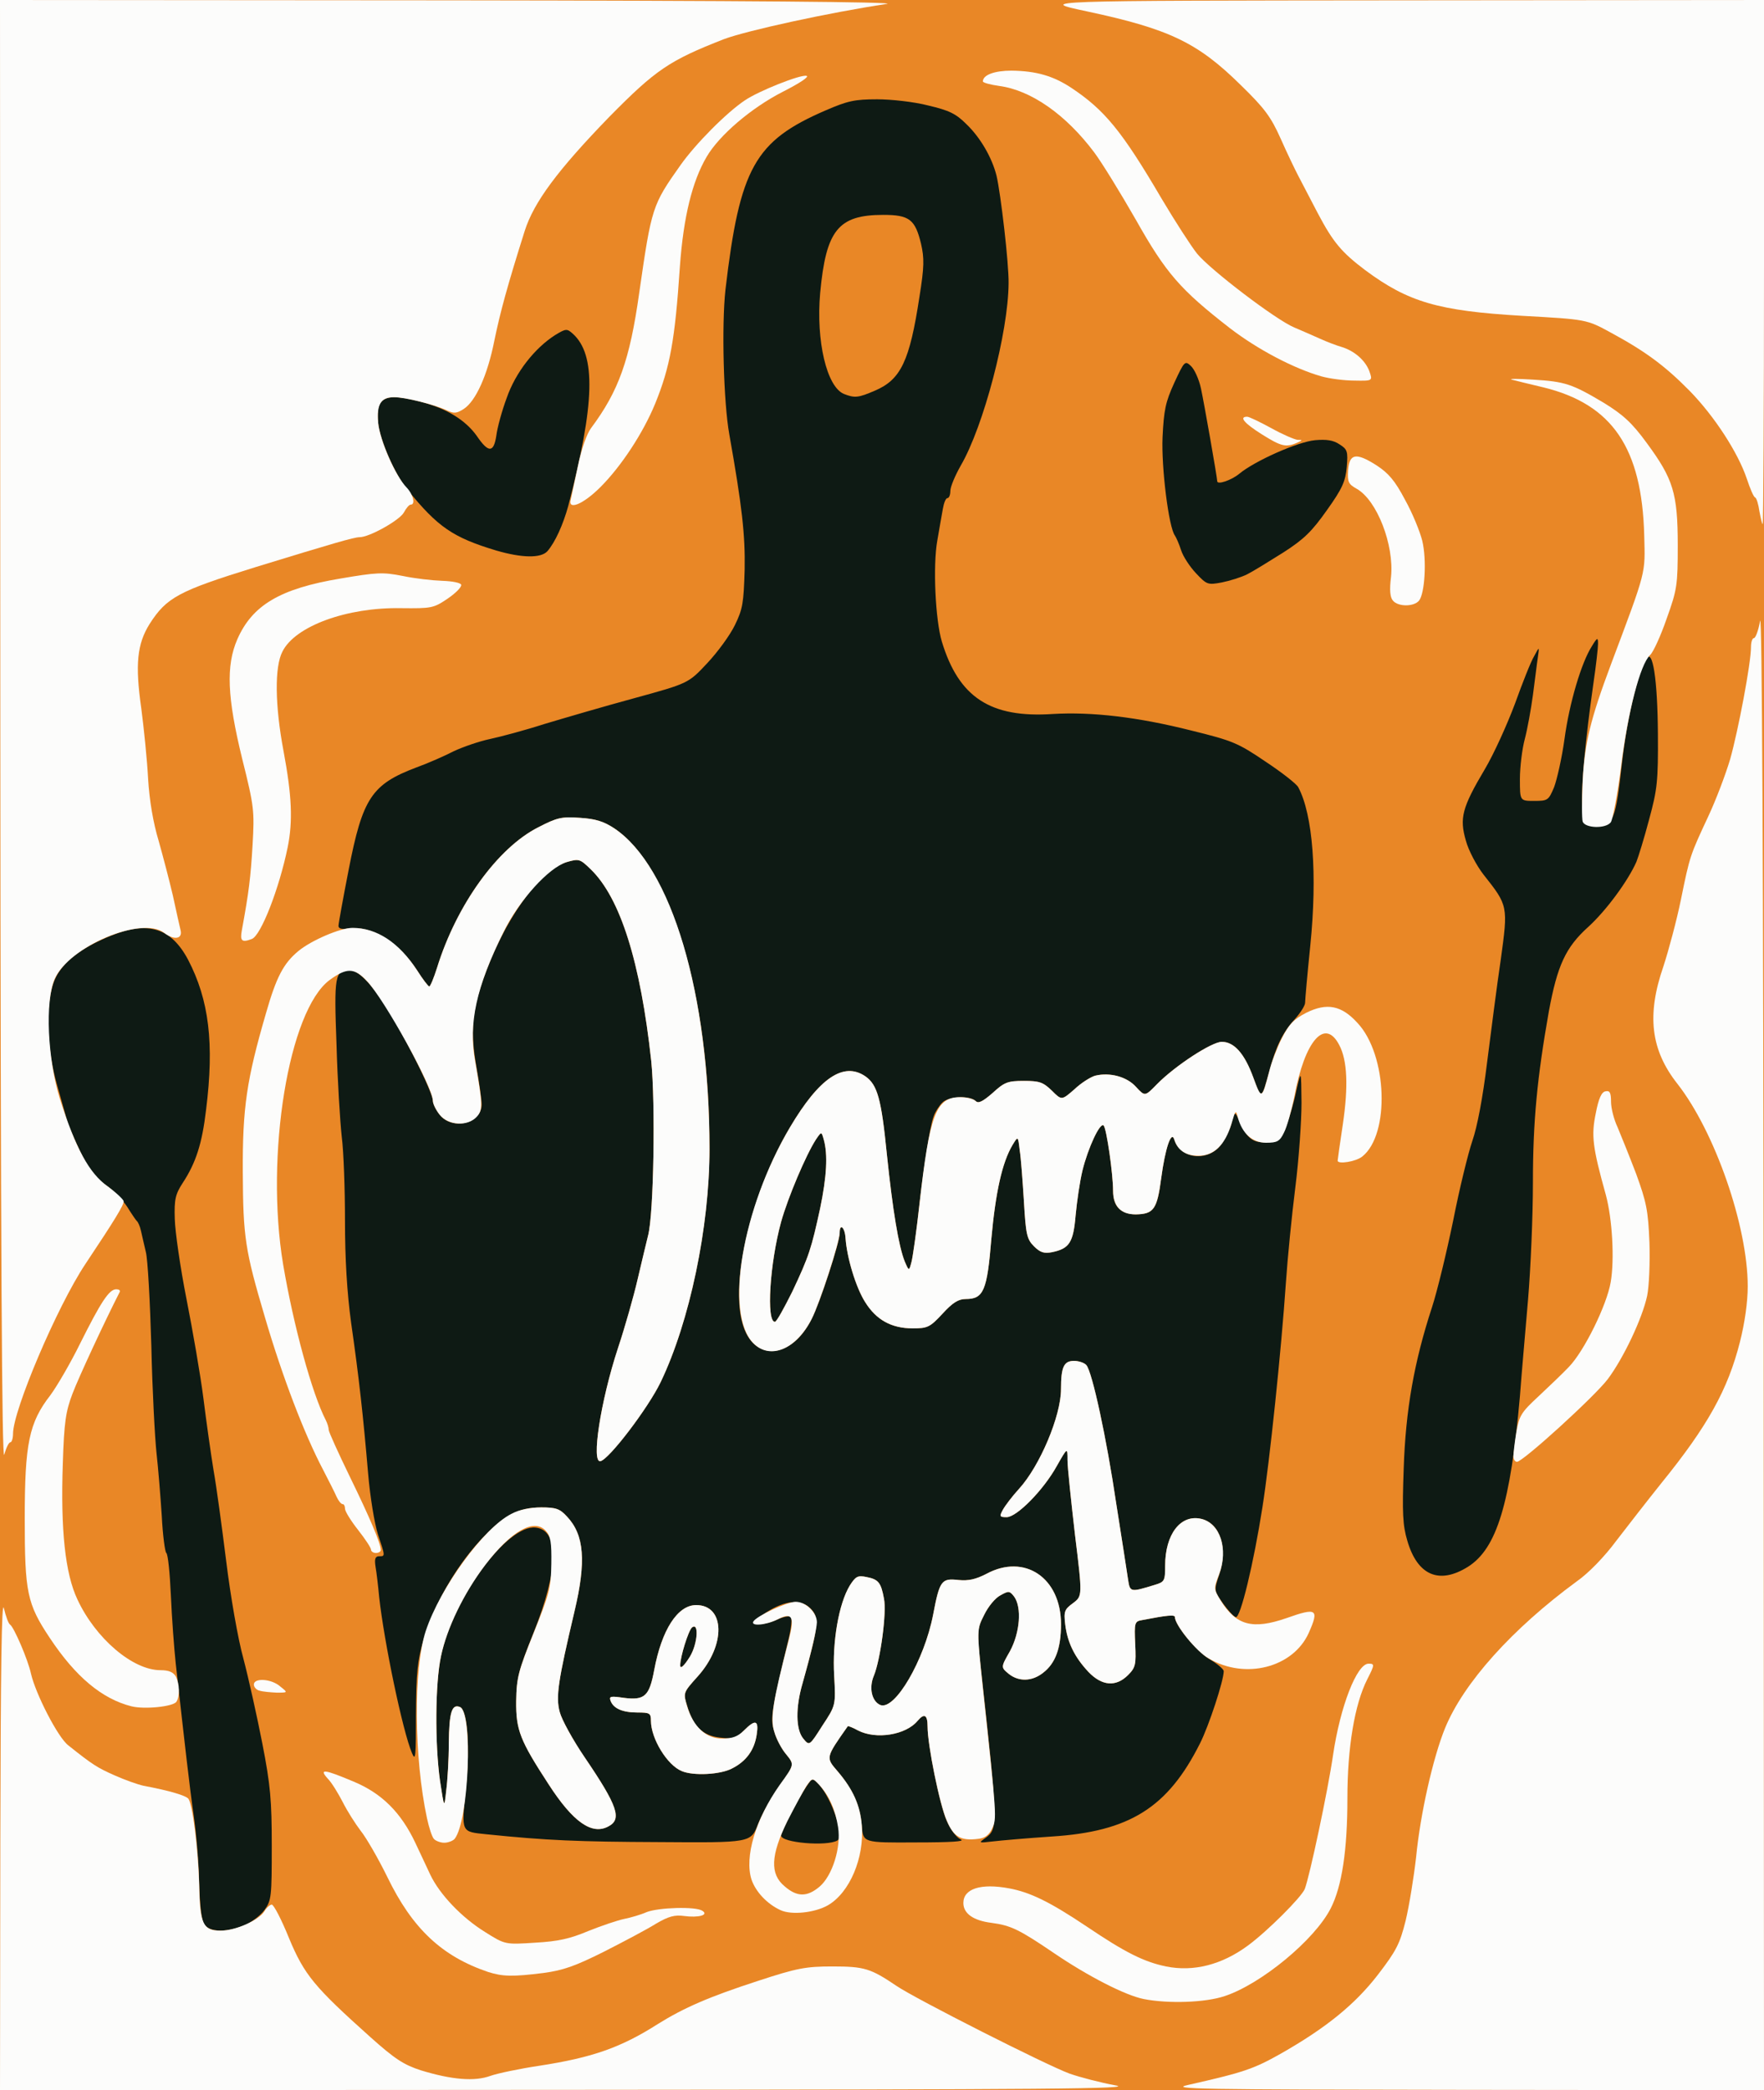 <!DOCTYPE svg PUBLIC "-//W3C//DTD SVG 20010904//EN" "http://www.w3.org/TR/2001/REC-SVG-20010904/DTD/svg10.dtd">
<svg version="1.0" xmlns="http://www.w3.org/2000/svg" width="542px" height="642px" viewBox="0 0 5420 6420" preserveAspectRatio="xMidYMid meet">
<rect x="0" y="0" width="5420" height="6420" fill="#808080" stroke="none"/>
<g id="layer101" fill="#0e1a14" stroke="none">
 <path d="M0 3210 l0 -3210 2710 0 2710 0 0 3210 0 3210 -2710 0 -2710 0 0 -3210z"/>
 </g>
<g id="layer102" fill="#e98726" stroke="none">
 <path d="M0 3210 l0 -3210 2710 0 2710 0 0 3210 0 3210 -2710 0 -2710 0 0 -3210z m750 2704 c22 -9 50 -30 63 -48 21 -29 22 -41 22 -196 0 -140 -4 -187 -29 -315 -16 -82 -42 -199 -58 -260 -17 -61 -40 -194 -53 -300 -13 -104 -30 -230 -39 -280 -8 -49 -22 -148 -31 -220 -9 -71 -33 -209 -52 -305 -19 -96 -35 -207 -36 -246 -2 -60 2 -76 24 -110 41 -62 60 -122 72 -224 26 -206 9 -339 -55 -462 -52 -98 -123 -120 -237 -74 -89 36 -146 79 -170 129 -32 65 -30 212 5 332 14 50 28 99 31 110 3 11 21 53 40 93 27 55 45 79 78 102 24 16 53 47 66 67 13 21 26 40 29 43 4 3 10 16 13 30 3 14 10 43 15 65 6 22 13 152 17 289 3 136 11 285 16 330 5 44 12 131 16 191 3 61 10 112 14 115 5 3 11 62 14 130 3 69 10 163 15 210 28 249 42 375 55 465 8 55 16 149 17 209 2 70 7 115 16 127 16 24 67 25 122 3z m1823 -261 c22 -13 -16 -126 -56 -171 -21 -22 -21 -22 -39 5 -24 35 -78 140 -78 151 0 22 141 34 173 15z m-244 -50 c12 -31 42 -85 67 -120 45 -63 45 -63 20 -94 -14 -16 -31 -48 -37 -70 -13 -40 -9 -65 45 -289 7 -30 10 -59 6 -63 -4 -5 -24 -1 -43 8 -20 9 -46 15 -59 13 -20 -3 -17 -7 27 -36 58 -37 106 -41 135 -12 28 28 26 52 -24 230 -22 75 -21 142 2 170 19 23 19 23 59 -40 41 -62 41 -62 36 -154 -6 -103 14 -220 48 -276 18 -28 24 -32 52 -26 36 7 44 17 53 66 9 42 -11 189 -31 237 -16 38 -6 79 20 90 45 17 135 -138 162 -277 20 -106 26 -113 78 -107 31 3 53 -2 86 -19 117 -63 229 12 229 155 0 73 -17 120 -55 149 -34 27 -75 28 -106 3 -24 -20 -24 -20 4 -69 31 -57 37 -135 13 -168 -14 -18 -17 -18 -42 -4 -16 8 -38 35 -50 60 -22 44 -23 47 -9 175 52 475 52 482 12 511 -21 15 -20 15 23 10 25 -3 106 -10 180 -15 241 -15 358 -89 457 -286 27 -53 73 -193 73 -222 0 -6 -20 -23 -44 -37 -39 -23 -106 -104 -106 -129 0 -8 -23 -6 -100 9 -24 4 -25 7 -22 74 3 63 1 72 -22 95 -37 37 -80 34 -122 -10 -42 -45 -64 -89 -71 -145 -5 -41 -2 -47 24 -66 29 -22 29 -22 6 -210 -12 -104 -23 -207 -23 -229 0 -40 0 -40 -33 18 -41 74 -123 157 -154 157 -21 0 -23 -2 -12 -22 7 -13 29 -42 50 -65 64 -70 129 -224 129 -306 0 -69 9 -87 40 -87 15 0 32 6 38 13 18 21 62 224 92 427 17 107 33 211 36 231 6 40 7 40 82 17 30 -9 32 -12 32 -59 0 -96 47 -158 110 -144 59 13 84 90 56 172 -16 48 -16 48 11 87 16 22 33 41 40 43 14 5 55 -165 82 -338 22 -139 58 -483 72 -689 5 -74 18 -206 29 -293 11 -87 19 -204 19 -260 -1 -102 -1 -102 -16 -37 -7 36 -22 85 -31 110 -16 41 -21 45 -55 48 -45 4 -64 -9 -87 -60 -16 -37 -16 -37 -27 6 -7 23 -23 54 -37 69 -43 46 -121 34 -138 -23 -9 -29 -28 28 -40 118 -12 96 -23 111 -77 112 -47 0 -71 -24 -71 -71 0 -53 -20 -192 -29 -202 -11 -11 -48 69 -65 138 -8 33 -17 94 -21 137 -7 84 -19 103 -72 114 -25 5 -37 1 -56 -18 -22 -22 -25 -36 -31 -139 -4 -63 -9 -133 -13 -157 -5 -43 -5 -43 -22 -15 -32 54 -52 145 -65 288 -13 160 -24 185 -79 185 -22 0 -40 11 -71 45 -39 42 -46 45 -92 45 -65 0 -112 -26 -146 -81 -28 -44 -56 -136 -60 -196 -2 -34 -18 -47 -18 -15 0 28 -60 212 -86 263 -63 126 -180 133 -213 13 -37 -133 29 -404 146 -601 90 -152 165 -203 232 -157 37 26 49 69 66 240 18 172 36 281 55 329 13 30 13 30 20 3 4 -15 13 -75 20 -135 15 -142 37 -285 49 -315 5 -14 17 -32 26 -41 19 -20 85 -23 103 -5 8 8 21 2 52 -25 36 -33 46 -37 96 -37 48 0 59 4 86 30 30 30 30 30 69 -4 21 -20 50 -38 64 -42 45 -11 98 3 126 35 27 29 27 29 64 -9 55 -56 168 -130 199 -130 38 0 70 36 97 110 25 68 25 68 49 -20 20 -75 42 -120 77 -158 18 -20 33 -43 33 -52 0 -9 7 -88 16 -176 22 -217 8 -402 -37 -486 -5 -10 -51 -46 -101 -79 -84 -57 -101 -64 -227 -95 -166 -42 -307 -58 -426 -51 -192 13 -289 -51 -341 -222 -20 -66 -28 -234 -14 -311 6 -36 14 -80 17 -97 3 -18 9 -33 14 -33 5 0 9 -10 9 -22 0 -13 15 -48 32 -78 70 -120 146 -409 147 -560 1 -60 -24 -274 -37 -330 -14 -56 -50 -118 -93 -159 -32 -32 -53 -42 -117 -57 -42 -11 -113 -19 -157 -19 -69 0 -91 5 -158 34 -218 94 -264 176 -308 551 -12 109 -6 346 12 445 39 220 49 308 47 415 -3 102 -6 121 -30 170 -15 31 -53 83 -85 117 -58 62 -58 62 -226 108 -92 25 -215 61 -275 79 -59 19 -134 39 -167 46 -33 7 -82 24 -110 37 -27 14 -79 37 -115 50 -138 52 -166 94 -209 316 -17 87 -31 164 -31 171 0 8 10 11 28 8 74 -10 154 38 214 129 17 27 34 49 37 49 3 0 14 -26 24 -58 60 -193 186 -368 311 -431 58 -30 72 -33 128 -29 48 3 73 11 105 32 175 117 293 510 293 979 0 246 -60 534 -150 722 -38 79 -158 237 -185 243 -29 7 0 -184 54 -348 21 -63 48 -158 60 -210 12 -52 27 -113 32 -134 18 -65 23 -409 10 -537 -33 -304 -95 -501 -186 -589 -33 -32 -36 -33 -74 -22 -84 26 -193 178 -257 362 -34 98 -39 160 -20 268 9 50 16 102 16 114 0 59 -90 81 -129 32 -12 -15 -21 -34 -21 -43 0 -22 -64 -154 -124 -256 -56 -95 -102 -145 -132 -145 -45 0 -48 17 -40 229 3 109 11 236 16 282 6 46 10 162 10 258 0 116 6 220 19 315 24 167 37 285 52 461 6 72 20 156 30 187 23 69 23 68 4 68 -12 0 -15 8 -11 33 3 17 8 59 11 92 15 137 72 412 101 480 11 26 12 11 12 -120 1 -128 4 -162 24 -231 31 -103 96 -218 172 -301 72 -78 117 -103 189 -103 45 0 57 4 79 28 53 56 60 137 23 292 -50 212 -58 262 -45 309 6 23 40 85 76 138 102 150 116 191 73 213 -50 27 -108 -13 -183 -129 -88 -135 -101 -167 -100 -256 1 -72 7 -94 53 -209 78 -194 80 -316 7 -324 -87 -10 -253 215 -291 395 -18 84 -19 269 -3 383 13 85 13 85 19 30 4 -30 8 -95 8 -145 1 -95 9 -122 34 -112 24 9 32 124 18 256 -13 130 -15 127 64 135 185 19 282 23 531 24 281 2 281 2 303 -55z m623 47 c-13 -6 -31 -29 -43 -57 -22 -50 -59 -233 -59 -290 0 -36 -10 -42 -31 -17 -36 43 -127 58 -183 29 -16 -9 -30 -14 -31 -13 -69 98 -68 96 -31 139 47 56 69 104 74 167 4 52 4 52 166 51 108 0 153 -3 138 -9z m1559 -838 c88 -56 130 -194 159 -523 5 -68 17 -202 25 -297 8 -95 15 -257 15 -360 0 -188 13 -322 49 -526 26 -140 51 -196 121 -259 55 -50 122 -141 148 -200 6 -15 24 -73 39 -130 25 -92 28 -117 27 -262 -1 -168 -16 -266 -36 -231 -27 49 -59 185 -74 316 -20 180 -26 195 -79 195 -40 0 -40 0 -44 -60 -3 -61 10 -202 35 -377 8 -54 14 -108 14 -120 0 -21 -2 -21 -19 7 -32 50 -69 174 -84 285 -8 58 -23 124 -32 148 -17 40 -19 42 -61 42 -44 0 -44 0 -44 -67 0 -38 7 -93 15 -123 8 -30 19 -91 25 -135 6 -44 12 -96 15 -115 5 -35 5 -35 -11 -5 -10 16 -36 82 -59 146 -24 64 -65 155 -93 202 -70 118 -78 150 -58 219 8 30 33 77 54 104 76 96 76 96 53 263 -12 80 -30 223 -42 316 -13 106 -30 196 -45 239 -13 38 -40 148 -59 245 -20 97 -49 217 -65 266 -55 168 -81 315 -87 495 -5 137 -3 175 11 222 31 107 98 136 187 80z m-2077 -844 c52 -110 59 -133 86 -257 20 -96 24 -165 11 -211 -7 -25 -7 -25 -24 0 -31 48 -86 178 -107 253 -35 128 -46 307 -19 307 5 0 28 -42 53 -92z m1398 -2204 c18 -9 68 -40 111 -67 64 -41 88 -65 134 -130 48 -67 57 -89 61 -133 4 -47 2 -54 -22 -69 -19 -13 -40 -16 -75 -13 -54 5 -186 64 -233 103 -24 20 -68 35 -68 23 0 -11 -41 -244 -50 -285 -6 -28 -20 -59 -31 -69 -18 -17 -20 -15 -51 52 -27 59 -32 84 -36 167 -4 93 19 277 38 302 4 6 13 26 19 45 6 19 27 51 46 71 33 35 36 36 79 28 25 -5 60 -16 78 -25z m-2150 -71 c24 -28 48 -81 64 -139 82 -314 86 -464 14 -529 -18 -16 -21 -16 -54 4 -63 40 -122 115 -149 193 -15 40 -29 92 -32 116 -8 53 -24 54 -60 1 -34 -48 -92 -84 -169 -104 -114 -30 -142 -17 -134 64 5 52 51 158 90 205 93 115 140 147 273 187 79 23 137 24 157 2z"/>
 <path d="M2095 5440 c-45 -18 -95 -100 -95 -155 0 -23 -4 -25 -41 -25 -46 0 -74 -12 -83 -36 -5 -14 0 -15 41 -9 64 8 78 -5 93 -85 23 -124 72 -200 129 -200 89 0 92 123 4 220 -43 48 -44 50 -32 88 19 65 48 93 101 99 41 5 50 2 73 -21 36 -36 47 -33 40 12 -7 47 -32 82 -76 104 -36 19 -119 23 -154 8z m25 -352 c24 -40 28 -107 6 -89 -11 10 -36 90 -36 116 0 13 12 2 30 -27z"/>
 <path d="M2593 1210 c-53 -22 -86 -163 -73 -310 18 -193 55 -240 194 -240 80 0 98 14 116 89 10 44 10 70 -5 163 -30 197 -57 254 -137 288 -51 22 -62 23 -95 10z"/>
 </g>
<g id="layer103" fill="#fcfcfb" stroke="none">
 <path d="M1 5658 c1 -534 4 -749 11 -718 6 25 14 47 19 50 12 8 55 108 64 150 14 62 83 197 115 221 75 60 90 69 142 92 31 14 71 28 89 32 80 15 130 30 138 40 13 18 30 156 33 263 2 122 12 142 66 142 46 0 117 -32 134 -59 7 -12 18 -21 23 -21 6 0 30 46 53 103 47 113 78 150 250 304 76 68 103 85 155 102 95 29 165 35 214 17 23 -8 90 -22 150 -31 163 -25 251 -56 364 -128 80 -50 158 -84 309 -133 119 -39 146 -44 228 -44 98 0 117 6 197 60 59 40 460 243 531 269 34 12 97 28 140 36 67 11 -185 13 -1673 14 l-1753 1 1 -762z"/>
 <path d="M3650 6404 c168 -38 200 -48 285 -96 139 -79 228 -151 299 -243 56 -73 67 -94 85 -166 11 -46 25 -133 32 -194 13 -134 52 -306 89 -397 57 -139 206 -305 405 -451 36 -25 86 -77 120 -123 33 -43 96 -124 140 -179 142 -175 204 -287 241 -433 15 -59 24 -123 24 -171 0 -185 -101 -475 -216 -622 -82 -104 -95 -211 -43 -361 16 -49 41 -142 54 -206 27 -133 28 -135 84 -255 23 -49 53 -128 67 -175 25 -89 64 -295 64 -344 0 -16 4 -28 9 -28 5 0 14 -24 19 -53 6 -34 10 743 11 2231 l1 2282 -917 -1 c-825 -1 -911 -2 -853 -15z"/>
 <path d="M3514 6140 c-56 -11 -171 -70 -274 -140 -109 -74 -134 -86 -194 -94 -56 -7 -86 -29 -86 -61 0 -44 54 -61 140 -45 65 12 125 41 240 118 117 79 175 108 243 122 84 17 171 -5 251 -64 60 -44 165 -149 175 -174 15 -39 71 -301 87 -412 22 -149 73 -280 109 -280 19 0 19 3 -4 48 -39 77 -61 210 -61 365 0 161 -17 271 -51 338 -49 97 -214 233 -326 270 -59 20 -173 24 -249 9z"/>
 <path d="M1500 6057 c-142 -48 -233 -133 -310 -292 -28 -57 -65 -121 -82 -142 -16 -21 -41 -60 -55 -88 -14 -27 -34 -60 -46 -72 -28 -31 -11 -29 79 9 87 36 146 95 190 188 14 30 35 74 46 98 29 61 97 132 168 176 62 39 62 39 154 33 71 -4 107 -12 164 -36 40 -16 90 -33 110 -37 20 -4 51 -13 69 -21 36 -14 150 -18 171 -4 21 13 -12 22 -56 16 -29 -4 -48 1 -87 24 -27 17 -99 55 -160 86 -88 44 -125 57 -185 65 -95 12 -126 11 -170 -3z"/>
 <path d="M2398 5867 c-41 -19 -76 -56 -89 -94 -22 -69 12 -185 87 -291 45 -62 45 -62 20 -93 -14 -16 -31 -48 -37 -70 -13 -40 -4 -96 45 -284 18 -70 10 -84 -35 -61 -36 18 -84 22 -74 6 11 -17 103 -60 130 -60 31 0 65 33 65 63 -1 22 -15 84 -44 187 -22 75 -21 142 2 170 19 23 19 23 59 -40 41 -62 41 -62 36 -154 -6 -103 14 -220 48 -276 18 -28 24 -32 52 -26 36 7 44 17 53 66 9 42 -11 189 -31 237 -16 38 -6 79 20 90 45 17 135 -138 162 -277 20 -106 26 -113 78 -107 31 3 53 -2 86 -19 117 -63 229 12 229 155 0 73 -17 120 -55 149 -34 27 -75 28 -106 3 -24 -20 -24 -20 4 -69 31 -57 37 -135 13 -168 -14 -18 -17 -18 -42 -4 -16 8 -38 35 -50 60 -23 45 -23 45 -4 225 43 400 43 401 28 432 -9 19 -22 29 -42 31 -54 7 -76 -6 -97 -56 -22 -49 -59 -232 -59 -289 0 -36 -10 -42 -31 -17 -36 43 -127 58 -183 29 -16 -9 -30 -14 -31 -13 -69 98 -68 96 -31 139 47 55 69 104 74 166 8 99 -37 206 -104 245 -40 23 -112 31 -146 15z m120 -72 c39 -33 67 -120 57 -183 -8 -52 -27 -96 -58 -130 -21 -22 -21 -22 -40 5 -10 16 -36 64 -58 107 -51 105 -54 162 -8 200 38 33 69 33 107 1z"/>
 <path d="M1333 5648 c-6 -7 -15 -35 -21 -63 -40 -186 -42 -458 -4 -575 44 -133 178 -317 263 -360 24 -13 58 -20 92 -20 45 0 57 4 79 28 53 56 60 137 23 292 -50 212 -58 262 -45 309 6 23 40 85 76 138 102 150 116 191 73 213 -50 27 -108 -13 -183 -129 -88 -135 -101 -167 -100 -256 1 -72 7 -93 54 -210 47 -117 53 -138 54 -211 1 -66 -2 -86 -17 -102 -36 -40 -107 1 -187 106 -65 86 -117 193 -135 279 -18 84 -19 269 -3 383 13 85 13 85 19 30 4 -30 8 -95 8 -145 1 -95 9 -122 34 -112 41 15 28 349 -16 405 -5 6 -20 12 -32 12 -12 0 -27 -6 -32 -12z"/>
 <path d="M2095 5440 c-45 -18 -95 -100 -95 -155 0 -23 -4 -25 -41 -25 -46 0 -74 -12 -83 -36 -5 -14 0 -15 41 -9 64 8 78 -5 93 -85 23 -124 72 -200 129 -200 89 0 92 123 4 220 -44 49 -44 49 -32 90 19 64 58 100 108 100 31 0 48 -6 67 -25 35 -35 46 -32 39 13 -7 47 -32 82 -76 104 -36 19 -119 23 -154 8z m25 -352 c24 -40 28 -107 6 -89 -11 10 -36 90 -36 116 0 13 12 2 30 -27z"/>
 <path d="M404 5241 c-91 -23 -172 -91 -251 -210 -70 -105 -77 -140 -77 -366 0 -231 13 -295 79 -380 20 -27 62 -99 91 -158 63 -126 89 -167 111 -167 8 0 13 3 11 8 -47 92 -126 262 -145 312 -21 55 -26 88 -30 215 -7 203 7 338 45 418 56 120 170 217 255 217 26 0 39 6 47 19 12 23 13 61 2 78 -10 15 -98 24 -138 14z"/>
 <path d="M798 5193 c-10 -2 -18 -11 -18 -19 0 -21 54 -18 81 6 24 19 24 19 -11 19 -19 -1 -43 -3 -52 -6z"/>
 <path d="M3344 5135 c-42 -45 -64 -89 -71 -145 -5 -41 -2 -47 24 -66 29 -22 29 -22 6 -210 -12 -104 -23 -207 -23 -229 0 -40 0 -40 -33 18 -41 74 -123 157 -154 157 -21 0 -23 -2 -12 -22 7 -13 29 -42 50 -65 64 -70 129 -224 129 -306 0 -69 9 -87 40 -87 15 0 32 6 38 13 18 21 62 224 92 427 17 107 33 211 36 231 6 40 7 40 82 17 30 -9 32 -12 32 -59 0 -96 47 -158 110 -144 59 13 85 93 56 170 -17 44 -17 46 4 80 48 78 99 91 203 55 93 -33 101 -28 68 46 -48 106 -195 144 -307 78 -38 -21 -104 -103 -104 -127 0 -8 -23 -6 -100 9 -24 4 -25 7 -22 74 3 63 1 72 -22 95 -37 37 -80 34 -122 -10z"/>
 <path d="M1140 4760 c0 -6 -18 -33 -40 -61 -22 -28 -40 -57 -40 -65 0 -8 -3 -14 -7 -14 -5 0 -13 -10 -19 -23 -5 -12 -24 -49 -41 -82 -58 -110 -126 -288 -179 -469 -61 -206 -67 -245 -68 -446 -1 -198 12 -284 71 -487 32 -112 54 -154 100 -192 40 -33 129 -71 166 -71 75 0 143 45 199 131 17 27 34 49 37 49 3 0 14 -26 24 -58 60 -193 186 -368 311 -431 58 -30 72 -33 128 -29 48 3 73 11 105 32 177 118 293 510 293 987 0 237 -61 529 -150 714 -38 79 -158 237 -185 243 -29 7 0 -184 54 -348 21 -63 48 -158 60 -210 12 -52 27 -113 32 -134 18 -65 23 -409 10 -537 -33 -304 -95 -501 -186 -589 -33 -32 -36 -33 -74 -22 -55 17 -146 117 -194 215 -84 169 -108 281 -87 397 23 132 24 149 5 170 -28 31 -88 27 -114 -6 -12 -15 -21 -34 -21 -43 0 -42 -149 -312 -203 -368 -38 -41 -62 -41 -114 -3 -126 93 -199 539 -143 874 32 189 89 397 131 478 5 10 9 23 9 30 0 6 30 72 66 146 61 125 94 203 94 223 0 5 -7 9 -15 9 -8 0 -15 -5 -15 -10z"/>
 <path d="M1 2253 l-1 -2253 1393 1 c887 1 1370 5 1332 11 -180 27 -430 82 -500 108 -169 66 -210 94 -353 239 -158 163 -232 262 -260 351 -54 171 -75 249 -93 336 -21 106 -57 186 -94 210 -22 14 -30 15 -53 4 -39 -18 -128 -40 -161 -40 -41 0 -54 22 -49 79 5 53 53 163 87 198 21 22 28 53 13 53 -5 0 -14 11 -21 24 -13 24 -106 76 -136 76 -17 0 -82 19 -320 92 -236 73 -273 93 -325 174 -39 62 -45 125 -26 259 8 61 18 158 21 216 4 68 16 137 32 190 13 46 33 122 44 169 10 47 21 95 24 108 6 26 -20 31 -51 7 -69 -52 -292 42 -336 142 -30 69 -22 245 16 368 48 151 90 229 147 269 27 20 49 41 49 46 0 12 -26 55 -118 193 -87 131 -222 449 -222 521 0 14 -4 26 -8 26 -5 0 -13 17 -19 38 -7 26 -11 -623 -12 -2215z"/>
 <path d="M4650 4473 c0 -10 4 -43 9 -74 9 -51 15 -61 68 -110 32 -30 74 -70 93 -90 47 -48 117 -190 129 -261 12 -69 5 -194 -15 -268 -41 -147 -45 -182 -31 -250 9 -47 18 -66 30 -68 13 -3 17 4 17 32 0 20 9 55 20 78 10 24 36 88 57 143 32 88 37 113 41 211 2 62 -1 135 -7 164 -15 70 -73 192 -121 256 -41 54 -261 254 -279 254 -6 0 -11 -8 -11 -17z"/>
 <path d="M2315 4126 c-90 -90 -35 -415 112 -663 90 -152 165 -203 232 -157 37 26 49 69 66 240 18 172 36 282 55 329 13 30 13 30 21 0 4 -16 15 -95 24 -175 31 -277 51 -330 125 -330 20 0 41 5 48 12 8 8 21 2 52 -25 36 -33 46 -37 96 -37 48 0 59 4 86 30 30 30 30 30 69 -4 21 -20 50 -38 64 -42 45 -11 98 3 126 35 27 29 27 29 64 -9 55 -56 168 -130 199 -130 38 0 70 36 97 110 25 68 26 68 49 -20 6 -25 23 -70 38 -100 23 -45 37 -59 75 -79 64 -32 109 -23 158 31 92 98 100 342 15 410 -19 16 -76 25 -76 13 0 -2 7 -53 16 -112 17 -115 14 -196 -11 -243 -44 -85 -106 -14 -138 158 -9 44 -23 94 -32 111 -13 27 -21 31 -55 31 -42 0 -74 -29 -87 -79 -6 -23 -7 -21 -19 20 -20 66 -54 99 -102 99 -38 0 -64 -17 -74 -50 -9 -29 -28 28 -40 118 -13 97 -23 111 -79 112 -45 0 -69 -25 -69 -73 0 -51 -20 -191 -29 -200 -11 -11 -48 69 -65 138 -8 33 -17 94 -21 137 -7 84 -19 103 -72 114 -25 5 -37 1 -56 -18 -22 -22 -25 -36 -31 -139 -4 -63 -9 -133 -13 -157 -5 -43 -5 -43 -22 -15 -32 54 -52 145 -65 288 -13 160 -24 185 -79 185 -22 0 -40 11 -71 45 -39 42 -46 45 -92 45 -65 0 -112 -26 -146 -81 -28 -44 -56 -136 -60 -196 -2 -33 -18 -47 -18 -17 0 28 -61 216 -86 265 -47 93 -127 127 -179 75z m119 -158 c52 -110 59 -133 86 -257 20 -96 24 -165 11 -211 -7 -25 -7 -25 -24 0 -31 48 -86 178 -107 253 -35 128 -46 307 -19 307 5 0 28 -42 53 -92z"/>
 <path d="M743 2858 c22 -120 27 -162 33 -262 6 -106 5 -118 -32 -266 -46 -188 -50 -285 -15 -366 46 -105 131 -156 317 -187 112 -19 130 -20 191 -8 38 8 92 14 122 15 31 1 56 6 58 12 2 7 -17 26 -42 43 -43 29 -49 30 -143 29 -166 -3 -325 55 -364 133 -25 47 -23 167 3 305 26 139 29 216 13 296 -26 127 -82 271 -110 282 -31 12 -37 6 -31 -26z"/>
 <path d="M4863 2524 c-3 -9 -3 -66 0 -127 6 -115 24 -189 87 -357 110 -293 105 -275 102 -395 -7 -269 -98 -403 -309 -455 -43 -10 -87 -21 -98 -24 -11 -3 18 -3 65 0 99 6 120 13 219 72 58 36 85 60 131 123 81 110 95 154 95 314 0 122 -2 136 -34 225 -18 52 -41 103 -51 112 -30 28 -68 172 -89 342 -11 87 -26 165 -32 172 -16 20 -78 18 -86 -2z"/>
 <path d="M4280 1845 c-9 -10 -11 -33 -6 -73 10 -98 -43 -236 -106 -271 -25 -14 -28 -21 -26 -56 4 -52 24 -56 87 -16 37 24 57 47 88 106 23 41 46 98 53 126 14 58 8 162 -10 184 -16 19 -64 19 -80 0z"/>
 <path d="M5406 1571 c-3 -22 -9 -41 -13 -43 -5 -1 -16 -28 -26 -58 -27 -80 -99 -191 -175 -269 -76 -77 -135 -121 -242 -179 -75 -41 -75 -41 -274 -52 -256 -15 -349 -42 -481 -140 -73 -55 -99 -86 -146 -175 -23 -44 -50 -96 -60 -115 -10 -19 -35 -71 -54 -114 -30 -67 -49 -93 -123 -165 -132 -130 -219 -172 -472 -226 -155 -33 -155 -33 963 -34 l1117 -1 0 805 c0 443 -2 805 -4 805 -2 0 -6 -18 -10 -39z"/>
 <path d="M1754 1533 c2 -10 12 -56 22 -103 10 -49 27 -98 40 -115 85 -114 119 -209 148 -415 38 -264 40 -270 127 -393 46 -65 141 -161 198 -199 41 -28 171 -80 189 -75 10 2 -20 22 -73 49 -96 49 -195 133 -234 200 -44 75 -71 184 -82 337 -15 225 -30 308 -76 421 -37 90 -104 192 -168 256 -54 54 -102 73 -91 37z"/>
 <path d="M3877 1334 c-54 -34 -71 -54 -45 -54 6 0 39 16 74 35 34 19 71 35 81 36 16 0 16 1 -2 9 -34 15 -49 11 -108 -26z"/>
 <path d="M4060 1156 c-84 -24 -195 -82 -281 -148 -152 -118 -196 -168 -289 -333 -47 -82 -104 -175 -128 -207 -87 -116 -194 -191 -292 -204 -28 -4 -50 -10 -50 -14 0 -20 36 -33 88 -33 76 1 128 16 184 53 102 68 155 132 277 340 41 69 90 145 109 169 41 50 243 204 299 227 21 9 56 24 78 34 22 10 51 21 65 25 41 12 74 41 87 74 11 31 11 31 -45 30 -32 0 -77 -6 -102 -13z"/>
 </g>

</svg>
